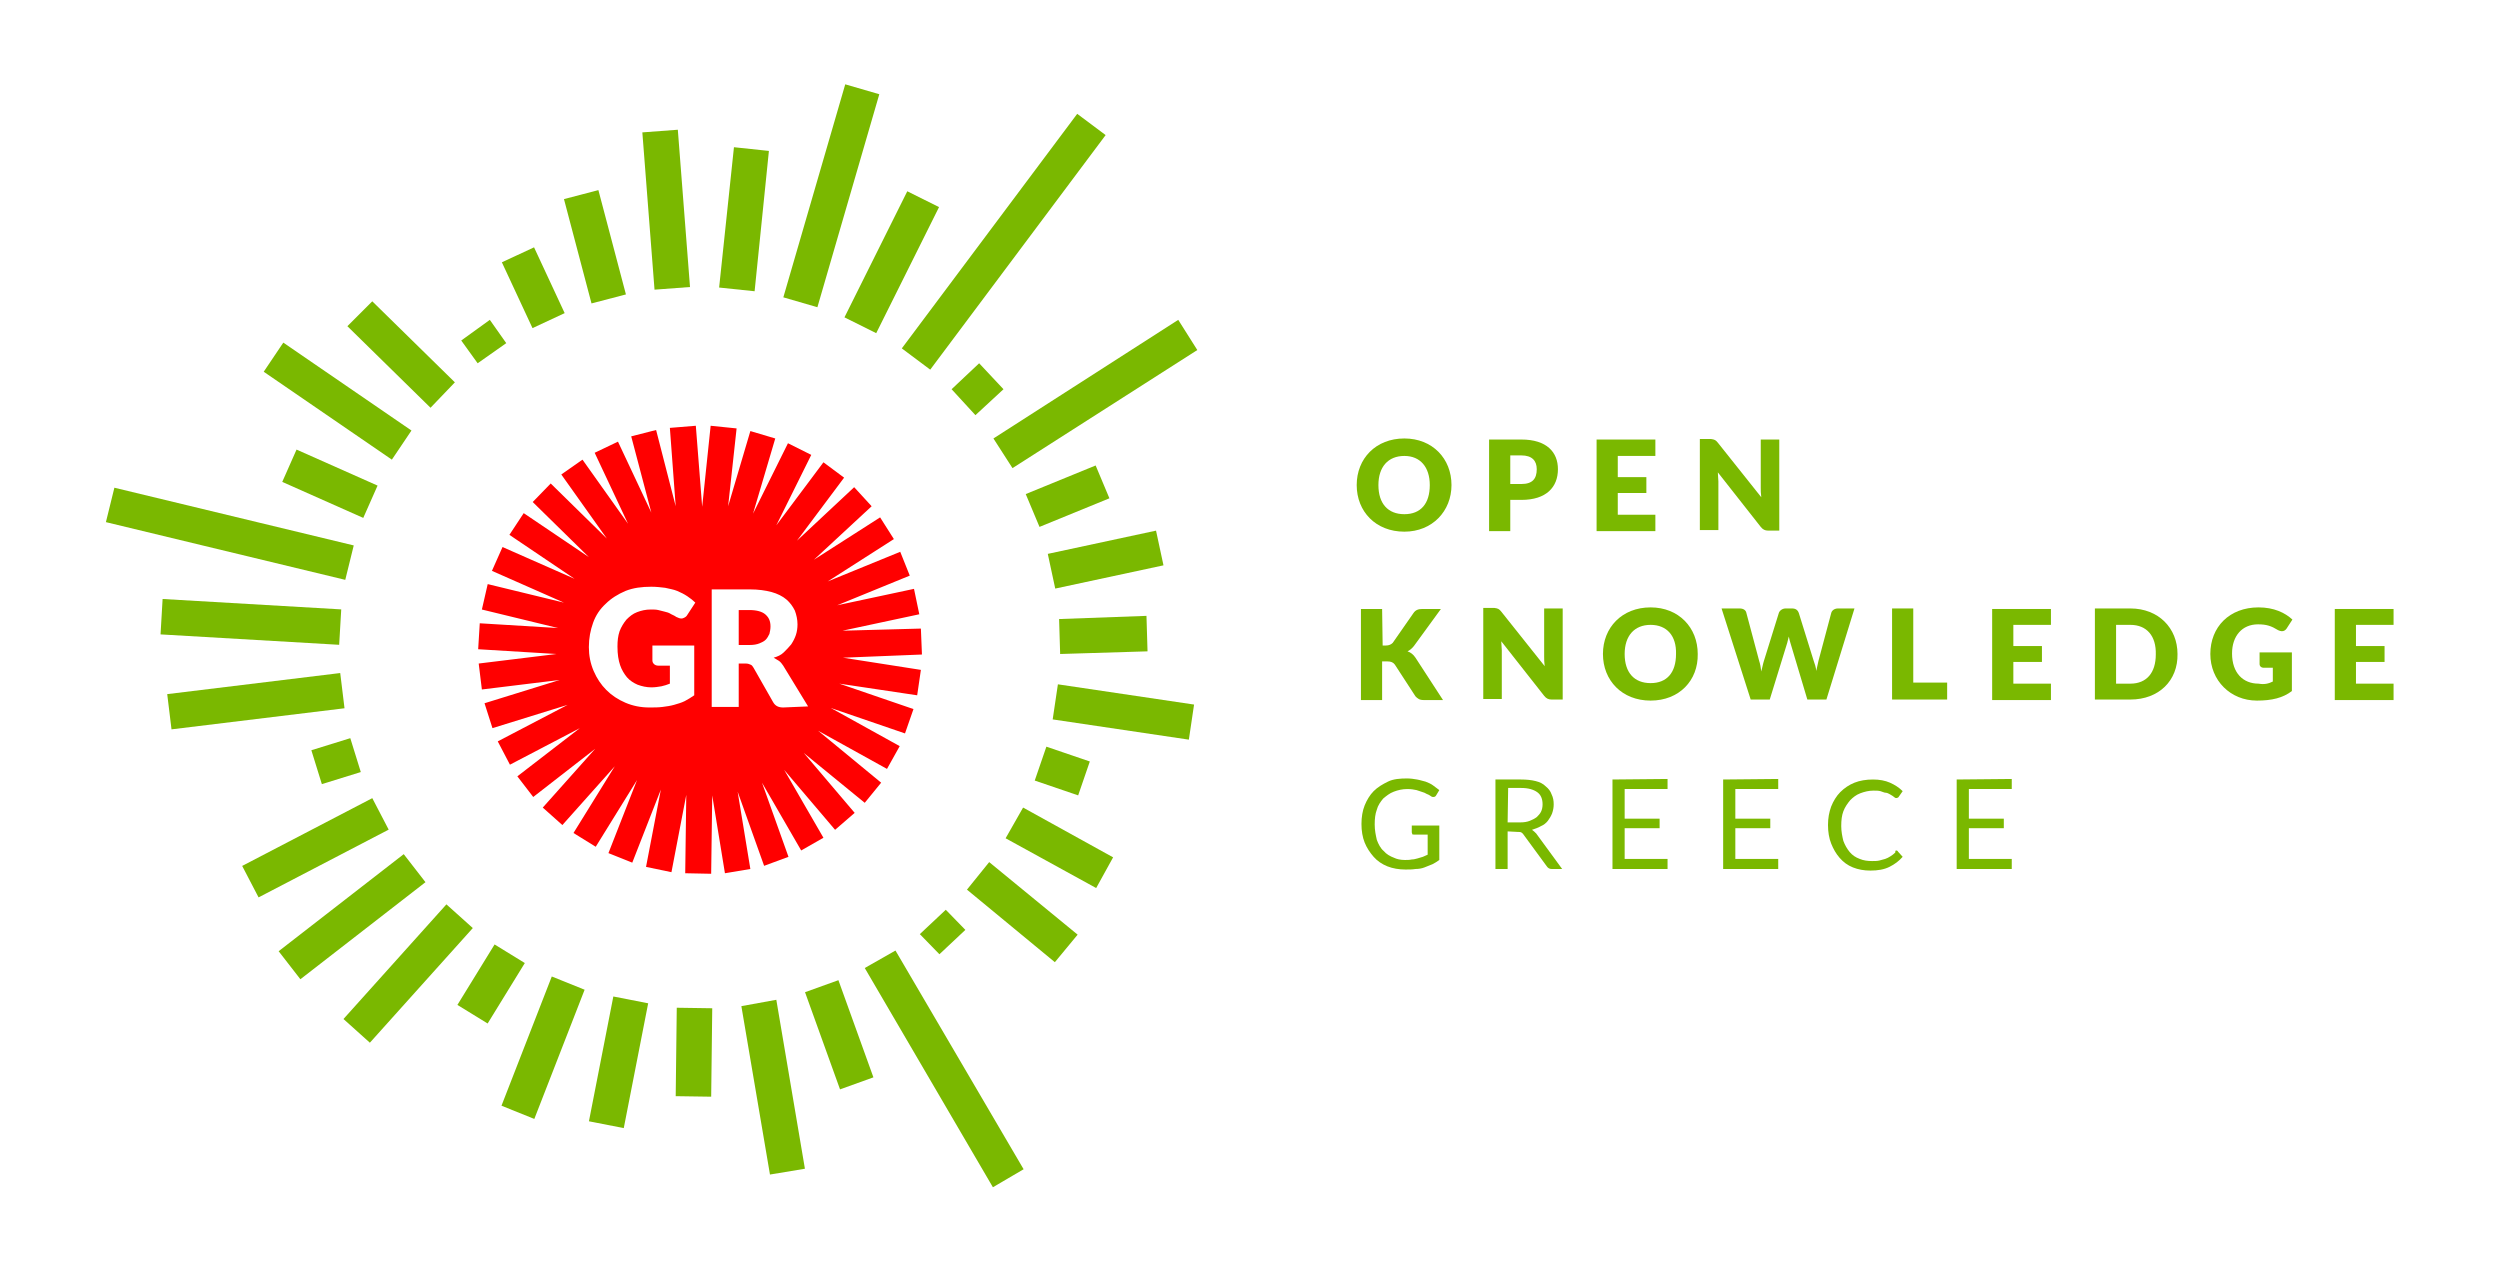 <?xml version="1.0" encoding="utf-8"?>
<!-- Generator: Adobe Illustrator 18.1.1, SVG Export Plug-In . SVG Version: 6.00 Build 0)  -->
<svg version="1.1" id="Layer_1" xmlns="http://www.w3.org/2000/svg" xmlns:xlink="http://www.w3.org/1999/xlink" x="0px" y="0px"
	 viewBox="31.5 272 472.1 240" enable-background="new 31.5 272 472.1 240" xml:space="preserve">
<g>
	<g>
		<path fill="#7AB800" d="M296.7,372.4c-5.4,0-9-3.8-9-8.8c0-5,3.6-8.8,9-8.8c5.3,0,8.9,3.8,8.9,8.8
			C305.6,368.5,302,372.4,296.7,372.4z M296.7,358.1c-3.1,0-4.9,2.1-4.9,5.5c0,3.5,1.8,5.5,4.9,5.5s4.8-2,4.8-5.5
			C301.5,360.2,299.7,358.1,296.7,358.1z"/>
		<path fill="#7AB800" d="M316.7,366.5v5.8h-4V355h6.1c4.8,0,6.9,2.4,6.9,5.6c0,3.4-2.2,5.8-6.9,5.8H316.7z M316.7,363.4h2.1
			c2.1,0,2.9-1,2.9-2.8c0-1.6-0.9-2.6-2.9-2.6h-2.1V363.4z"/>
		<path fill="#7AB800" d="M344.1,355v3.1H337v4h5.4v3H337v4.1h7.1v3.1H333V355C333,355,344.1,355,344.1,355z"/>
		<path fill="#7AB800" d="M355.9,355.6l8.2,10.3c-0.1-0.7-0.1-1.3-0.1-1.8v-9.1h3.5v17.2h-2.1c-0.6,0-1-0.2-1.4-0.7l-8.1-10.3
			c0,0.6,0.1,1.2,0.1,1.7v9.2h-3.5v-17.2h2.1C355.3,355,355.5,355.1,355.9,355.6z"/>
	</g>
	<g>
		<path fill="#7AB800" d="M292.6,393.9h0.6c0.6,0,1-0.2,1.3-0.5l3.9-5.6c0.4-0.6,0.9-0.8,1.7-0.8h3.5l-5.1,7c-0.4,0.5-0.8,0.8-1.2,1
			c0.6,0.2,1.1,0.6,1.5,1.2l5.2,8h-3.6c-0.9,0-1.2-0.3-1.6-0.7l-3.9-6c-0.3-0.4-0.7-0.6-1.4-0.6h-1v7.3h-4v-17.2h4L292.6,393.9
			L292.6,393.9z"/>
		<path fill="#7AB800" d="M315,387.5l8.2,10.3c-0.1-0.7-0.1-1.3-0.1-1.8v-9.1h3.5v17.2h-2.1c-0.6,0-1-0.2-1.4-0.7l-8.1-10.3
			c0,0.6,0.1,1.2,0.1,1.7v9.2h-3.5v-17.2h2.1C314.4,386.9,314.6,387,315,387.5z"/>
		<path fill="#7AB800" d="M343.2,404.3c-5.4,0-9-3.8-9-8.8s3.6-8.8,9-8.8c5.3,0,8.9,3.8,8.9,8.8
			C352.2,400.5,348.6,404.3,343.2,404.3z M343.2,390c-3.1,0-4.9,2.1-4.9,5.5c0,3.5,1.8,5.5,4.9,5.5s4.8-2,4.8-5.5
			C348.1,392.1,346.3,390,343.2,390z"/>
		<path fill="#7AB800" d="M356.6,386.9h3.4c0.7,0,1.2,0.3,1.3,0.9l2.4,9c0.2,0.6,0.3,1.2,0.4,2c0.2-0.7,0.3-1.4,0.5-2l2.8-9
			c0.1-0.4,0.6-0.9,1.3-0.9h1.2c0.7,0,1.1,0.3,1.3,0.9l2.8,9c0.2,0.5,0.4,1.2,0.5,1.9c0.1-0.7,0.3-1.3,0.4-1.9l2.4-9
			c0.1-0.5,0.6-0.9,1.3-0.9h3.1l-5.3,17.2h-3.6l-3.2-10.7c-0.1-0.3-0.2-0.7-0.3-1.2c-0.1,0.4-0.2,0.8-0.3,1.2l-3.3,10.7h-3.6
			L356.6,386.9z"/>
		<path fill="#7AB800" d="M392.8,400.9h6.4v3.2h-10.4v-17.2h4V400.9z"/>
		<path fill="#7AB800" d="M418.8,386.9v3.1h-7.1v4h5.4v3h-5.4v4.1h7.1v3.1h-11.1v-17.2H418.8z"/>
		<path fill="#7AB800" d="M433.8,404.1h-6.7v-17.2h6.7c5.3,0,8.9,3.7,8.9,8.6C442.8,400.5,439.2,404.1,433.8,404.1z M433.8,390h-2.7
			v11.1h2.7c3.1,0,4.8-2.1,4.8-5.5C438.7,392.1,436.9,390,433.8,390z"/>
		<path fill="#7AB800" d="M460.7,400.7v-2.6H459c-0.5,0-0.8-0.3-0.8-0.7v-2.2h6.1v7.3c-1.7,1.3-3.8,1.8-6.6,1.8
			c-5,0-8.8-3.8-8.8-8.8c0-5.1,3.6-8.8,9.1-8.8c2.9,0,5,1,6.4,2.3l-1.1,1.7c-0.2,0.3-0.5,0.5-0.9,0.5c-0.2,0-0.5-0.1-0.7-0.2
			c-1.3-0.8-2.2-1.1-3.8-1.1c-3,0-4.9,2.2-4.9,5.5c0,3.7,2.1,5.7,5,5.7C459.1,401.3,459.9,401.1,460.7,400.7z"/>
		<path fill="#7AB800" d="M483.5,386.9v3.1h-7.1v4h5.4v3h-5.4v4.1h7.1v3.1h-11.1v-17.2H483.5z"/>
	</g>
	<g>
		<path fill="#7AB800" d="M296.8,434.4c0.4,0,0.9,0,1.3-0.1c0.4,0,0.7-0.1,1.1-0.2c0.3-0.1,0.7-0.2,1-0.3s0.6-0.3,0.9-0.4v-3.8h-2.6
			c-0.2,0-0.3,0-0.3-0.1s-0.1-0.2-0.1-0.3v-1.3h5.2v6.5c-0.4,0.3-0.9,0.6-1.3,0.8c-0.5,0.2-1,0.4-1.5,0.6c-0.5,0.2-1.1,0.3-1.7,0.3
			c-0.6,0.1-1.2,0.1-1.9,0.1c-1.2,0-2.4-0.2-3.4-0.6c-1-0.4-1.9-1-2.6-1.8c-0.7-0.8-1.3-1.7-1.7-2.7c-0.4-1-0.6-2.2-0.6-3.5
			c0-1.3,0.2-2.5,0.6-3.5s1-2,1.7-2.7c0.8-0.8,1.7-1.3,2.7-1.8s2.3-0.6,3.6-0.6c0.7,0,1.3,0.1,1.9,0.2s1.1,0.3,1.6,0.4
			c0.5,0.2,1,0.4,1.4,0.7c0.4,0.3,0.8,0.6,1.2,0.9l-0.6,1c-0.1,0.2-0.3,0.3-0.5,0.3c-0.1,0-0.3,0-0.4-0.1c-0.2-0.1-0.4-0.3-0.7-0.4
			s-0.5-0.3-0.9-0.4s-0.8-0.3-1.2-0.4c-0.5-0.1-1-0.2-1.7-0.2c-1,0-1.8,0.2-2.6,0.5s-1.4,0.8-2,1.3c-0.5,0.6-1,1.3-1.2,2.1
			c-0.3,0.8-0.4,1.7-0.4,2.8c0,1.1,0.2,2,0.4,2.9c0.3,0.8,0.7,1.6,1.3,2.1c0.5,0.6,1.2,1,2,1.3C295.2,434.2,295.9,434.4,296.8,434.4
			z"/>
		<path fill="#7AB800" d="M316.2,429v7.1h-2.3v-16.9h4.8c1.1,0,2,0.1,2.8,0.3c0.8,0.2,1.4,0.5,1.9,1c0.5,0.4,0.9,0.9,1.1,1.5
			c0.3,0.6,0.4,1.2,0.4,1.9c0,0.6-0.1,1.1-0.3,1.7c-0.2,0.5-0.5,1-0.8,1.4c-0.3,0.4-0.8,0.8-1.3,1c-0.5,0.3-1.1,0.5-1.7,0.7
			c0.3,0.2,0.5,0.4,0.8,0.7l4.9,6.7h-2c-0.4,0-0.7-0.2-0.9-0.5l-4.4-6c-0.1-0.2-0.3-0.3-0.4-0.4c-0.2-0.1-0.4-0.1-0.7-0.1L316.2,429
			L316.2,429z M316.2,427.3h2.4c0.7,0,1.3-0.1,1.8-0.3c0.5-0.2,0.9-0.4,1.3-0.7c0.3-0.3,0.6-0.6,0.8-1c0.2-0.4,0.3-0.9,0.3-1.4
			c0-1-0.3-1.8-1-2.3c-0.7-0.5-1.7-0.8-3-0.8h-2.5L316.2,427.3L316.2,427.3z"/>
		<path fill="#7AB800" d="M346.4,419.1v1.9h-8.1v5.6h6.6v1.8h-6.6v5.8h8.1v1.9H336v-16.9L346.4,419.1L346.4,419.1z"/>
		<path fill="#7AB800" d="M367.3,419.1v1.9h-8.1v5.6h6.6v1.8h-6.6v5.8h8.1v1.9h-10.4v-16.9L367.3,419.1L367.3,419.1z"/>
		<path fill="#7AB800" d="M389.6,432.6c0.1,0,0.3,0.1,0.3,0.2l0.9,1c-0.7,0.8-1.5,1.4-2.5,1.9s-2.2,0.7-3.6,0.7
			c-1.2,0-2.3-0.2-3.3-0.6c-1-0.4-1.8-1-2.5-1.8c-0.7-0.8-1.2-1.7-1.6-2.7c-0.4-1-0.6-2.2-0.6-3.5s0.2-2.4,0.6-3.5
			c0.4-1,1-2,1.7-2.7c0.8-0.8,1.7-1.4,2.7-1.8c1-0.4,2.2-0.6,3.5-0.6c1.2,0,2.3,0.2,3.2,0.6c0.9,0.4,1.7,0.9,2.4,1.6l-0.7,1
			c-0.1,0.1-0.1,0.2-0.2,0.2c-0.1,0.1-0.2,0.1-0.3,0.1c-0.1,0-0.2,0-0.3-0.1s-0.3-0.2-0.4-0.3c-0.2-0.1-0.3-0.2-0.5-0.3
			c-0.2-0.1-0.5-0.3-0.8-0.3s-0.6-0.2-1-0.3c-0.4-0.1-0.8-0.1-1.3-0.1c-0.9,0-1.7,0.2-2.5,0.5c-0.8,0.3-1.4,0.8-1.9,1.3
			c-0.5,0.6-1,1.3-1.3,2.1c-0.3,0.8-0.4,1.7-0.4,2.8c0,1,0.2,2,0.4,2.8c0.3,0.8,0.7,1.5,1.2,2.1c0.5,0.6,1.1,1,1.9,1.3
			c0.7,0.3,1.5,0.4,2.3,0.4c0.5,0,1,0,1.4-0.1c0.4-0.1,0.8-0.2,1.1-0.3c0.3-0.1,0.7-0.3,1-0.5c0.3-0.2,0.6-0.4,0.9-0.7
			C389.4,432.6,389.5,432.6,389.6,432.6z"/>
		<path fill="#7AB800" d="M411.4,419.1v1.9h-8.1v5.6h6.6v1.8h-6.6v5.8h8.1v1.9H401v-16.9L411.4,419.1L411.4,419.1z"/>
	</g>
	
		<rect x="217.5" y="290" transform="matrix(-0.801 -0.599 0.599 -0.801 207.671 704.377)" fill="#7AB800" width="6.7" height="55.3"/>
	
		<rect x="196.6" y="308.2" transform="matrix(-0.895 -0.446 0.446 -0.895 235.464 698.438)" fill="#7AB800" width="6.7" height="26.6"/>
	
		<rect x="185.1" y="287.9" transform="matrix(-0.96 -0.279 0.279 -0.96 283.229 658.044)" fill="#7AB800" width="6.7" height="41.9"/>
	<polygon fill="#7AB800" points="174,327 167.3,326.3 170.1,299.8 176.7,300.5 	"/>
	<polygon fill="#7AB800" points="155.1,326.7 152.8,297 159.5,296.5 161.8,326.2 	"/>
	<polygon fill="#7AB800" points="143.2,329.3 138,309.6 144.5,307.9 149.7,327.6 	"/>
	
		<rect x="125.2" y="323.1" transform="matrix(-0.422 -0.907 0.907 -0.422 -108.162 583.864)" fill="#7AB800" width="13.7" height="6.7"/>
	<polygon fill="#7AB800" points="121.7,340.6 118.6,336.3 124,332.4 127.1,336.8 	"/>
	<polygon fill="#7AB800" points="112.8,349 97.1,333.6 101.8,328.9 117.4,344.2 	"/>
	<polygon fill="#7AB800" points="105.5,358.8 81.3,342.2 85,336.7 109.2,353.3 	"/>
	<polygon fill="#7AB800" points="100.1,369.8 84.8,363 87.5,356.9 102.8,363.7 	"/>
	<polygon fill="#7AB800" points="51.5,370.6 96.7,381.5 98.3,375 53.1,364.1 	"/>
	
		<rect x="61.9" y="386" transform="matrix(-0.998 -5.814029e-002 5.814029e-002 -0.998 134.883 782.592)" fill="#7AB800" width="33.8" height="6.7"/>
	
		<rect x="76.4" y="388" transform="matrix(-0.121 -0.993 0.993 -0.121 -312.151 532.543)" fill="#7AB800" width="6.7" height="32.9"/>
	
		<rect x="91.6" y="411.7" transform="matrix(-0.296 -0.955 0.955 -0.296 -273.78 629.415)" fill="#7AB800" width="6.7" height="7.7"/>
	
		<rect x="87.6" y="418.3" transform="matrix(-0.462 -0.887 0.887 -0.462 -250.233 712.419)" fill="#7AB800" width="6.7" height="27.7"/>
	
		<rect x="94.7" y="430.2" transform="matrix(-0.613 -0.79 0.79 -0.613 -193.581 795.446)" fill="#7AB800" width="6.7" height="29.9"/>
	
		<rect x="105.1" y="441.2" transform="matrix(-0.744 -0.668 0.668 -0.744 -115.181 867.365)" fill="#7AB800" width="6.7" height="29.1"/>
	
		<rect x="121" y="451.2" transform="matrix(-0.852 -0.524 0.524 -0.852 -9.752 913.104)" fill="#7AB800" width="6.7" height="13.4"/>
	<polygon fill="#7AB800" points="132.4,483.3 126.2,480.8 135.7,456.4 141.9,458.9 	"/>
	
		<rect x="144.9" y="460.8" transform="matrix(-0.982 -0.192 0.192 -0.982 203.111 965.357)" fill="#7AB800" width="6.7" height="24"/>
	<polygon fill="#7AB800" points="165.8,479.1 159.1,479 159.3,462.3 166,462.4 	"/>
	<polygon fill="#7AB800" points="176.9,493.8 171.5,462 178.1,460.8 183.5,492.7 	"/>
	
		<rect x="180.2" y="464.1" transform="matrix(-0.339 -0.941 0.941 -0.339 -185.499 804.616)" fill="#7AB800" width="19.5" height="6.7"/>
	<polygon fill="#7AB800" points="194.8,454.8 219,496.2 224.8,492.8 200.6,451.5 	"/>
	<polygon fill="#7AB800" points="208.9,452.2 205.2,448.4 210.1,443.8 213.8,447.6 	"/>
	<polygon fill="#7AB800" points="230.7,453.7 214.1,440 218.3,434.8 235,448.5 	"/>
	<polygon fill="#7AB800" points="238.5,439.7 221.4,430.3 224.7,424.5 241.7,433.9 	"/>
	<polygon fill="#7AB800" points="235.1,422.2 226.9,419.4 229.1,413 237.3,415.8 	"/>
	
		<rect x="230.7" y="402.9" transform="matrix(-0.989 -0.147 0.147 -0.989 424.939 844.056)" fill="#7AB800" width="26" height="6.7"/>
	<polygon fill="#7AB800" points="231.7,395.5 231.5,388.9 248,388.3 248.2,395 	"/>
	
		<rect x="237" y="367.4" transform="matrix(-0.21 -0.978 0.978 -0.21 -78.777 692.086)" fill="#7AB800" width="6.7" height="20.9"/>
	<polygon fill="#7AB800" points="227.8,371.5 225.2,365.3 238.4,359.9 241,366.1 	"/>
	<polygon fill="#7AB800" points="222.7,360.4 219.1,354.8 254,332.4 257.6,338.1 	"/>
	<polygon fill="#7AB800" points="215.7,350.4 211.2,345.5 216.4,340.6 221,345.5 	"/>
	<g>
		<path fill="#FF0000" d="M176,388c-0.6-0.5-1.6-0.8-3-0.8H171v6.6h2.1c0.7,0,1.3-0.1,1.8-0.3c0.5-0.2,0.9-0.4,1.2-0.7
			c0.3-0.3,0.5-0.7,0.7-1.1c0.1-0.4,0.2-0.9,0.2-1.4C177,389.3,176.7,388.6,176,388z"/>
		<path fill="#FF0000" d="M205.6,395.6l-0.2-4.9l-14.8,0.4l14.5-3.1l-1-4.8l-14.5,3.1l13.7-5.6l-1.8-4.5l-13.7,5.6l12.5-8l-2.6-4.1
			l-12.5,8l10.9-10.1l-3.3-3.6l-10.8,10.1l8.9-11.9l-3.9-2.9l-8.9,11.9l6.6-13.3l-4.4-2.2l-6.6,13.3l4.2-14.2l-4.7-1.4l-4.2,14.2
			l1.6-14.7l-4.9-0.5l-1.6,15.3l-1.2-15.3l-4.9,0.4l1.1,14.8l-3.7-14.4l-4.7,1.2l3.8,14.4l-6.3-13.4l-4.4,2.1l6.3,13.4l-8.6-12.1
			l-4,2.8l8.6,12.1l-10.6-10.4l-3.4,3.5l10.6,10.4l-12.3-8.3l-2.7,4.1l12.3,8.3l-13.6-6l-2,4.5l13.6,6l-14.4-3.5l-1.1,4.8l14.4,3.5
			l-14.8-0.9l-0.3,4.9l14.8,0.9l-14.7,1.8l0.6,4.9l14.7-1.8l-14.2,4.4l1.5,4.7l14.2-4.4l-13.2,6.9l2.3,4.4l13.2-6.9l-11.8,9.1l3,3.9
			l11.7-9.1l-9.9,11.1l3.7,3.3l9.9-11.1l-7.8,12.6l4.2,2.6l7.8-12.6l-5.4,13.8l4.5,1.8l5.4-13.8l-2.8,14.6l4.8,1l2.8-14.6l-0.2,14.8
			l4.9,0.1l0.2-14.8l2.4,14.7l4.8-0.8l-2.4-14.6l5,14l4.6-1.7l-5-14l7.4,12.8l4.2-2.4l-7.4-12.8l9.6,11.3l3.7-3.2l-9.6-11.3
			l11.5,9.4l3.1-3.8L186,410l13,7.2l2.4-4.3l-13-7.2l14,4.8l1.6-4.6l-14-4.8l14.7,2.2l0.7-4.8l-14.7-2.3L205.6,395.6z M148.6,397.6
			c0.3,0.9,0.8,1.7,1.3,2.3s1.3,1.1,2,1.4c0.8,0.3,1.7,0.5,2.6,0.5c0.7,0,1.3-0.1,1.9-0.2c0.5-0.1,1.1-0.3,1.6-0.5v-3.4h-2.2
			c-0.3,0-0.6-0.1-0.8-0.3c-0.2-0.2-0.3-0.4-0.3-0.7v-2.8h7.9v9.4c-0.6,0.4-1.2,0.8-1.8,1.1c-0.6,0.3-1.3,0.5-2,0.7
			c-0.7,0.2-1.4,0.3-2.2,0.4c-0.8,0.1-1.6,0.1-2.5,0.1c-1.6,0-3.1-0.3-4.5-0.9c-1.4-0.6-2.6-1.4-3.6-2.4c-1-1-1.8-2.2-2.4-3.6
			c-0.6-1.4-0.9-2.9-0.9-4.5c0-1.7,0.3-3.2,0.8-4.6s1.3-2.6,2.4-3.6c1-1,2.3-1.8,3.7-2.4c1.5-0.6,3.1-0.8,4.9-0.8
			c0.9,0,1.8,0.1,2.6,0.2c0.8,0.2,1.6,0.3,2.3,0.6c0.7,0.3,1.3,0.6,1.9,1s1.1,0.8,1.5,1.2l-1.5,2.3c-0.1,0.2-0.3,0.4-0.5,0.5
			c-0.2,0.1-0.4,0.2-0.6,0.2c-0.3,0-0.6-0.1-1-0.3c-0.4-0.3-0.8-0.4-1.1-0.6s-0.7-0.3-1.1-0.4c-0.4-0.1-0.8-0.2-1.2-0.3
			c-0.4-0.1-0.9-0.1-1.4-0.1c-1,0-1.8,0.2-2.6,0.5s-1.4,0.8-2,1.4c-0.5,0.6-1,1.4-1.3,2.2c-0.3,0.9-0.4,1.8-0.4,2.9
			C148.1,395.6,148.3,396.7,148.6,397.6z M179.4,405.6c-0.9,0-1.5-0.3-1.9-1l-3.7-6.5c-0.2-0.3-0.3-0.5-0.6-0.6
			c-0.2-0.1-0.5-0.2-0.9-0.2H171v8.2h-5.1v-22.2h7.2c1.6,0,3,0.2,4.1,0.5c1.1,0.3,2.1,0.8,2.8,1.4c0.7,0.6,1.2,1.3,1.6,2.1
			c0.3,0.8,0.5,1.7,0.5,2.6c0,0.7-0.1,1.4-0.3,2c-0.2,0.6-0.5,1.2-0.9,1.8c-0.4,0.5-0.9,1-1.4,1.5s-1.2,0.8-1.9,1
			c0.3,0.2,0.7,0.4,1,0.6s0.6,0.6,0.8,0.9l4.7,7.7L179.4,405.6L179.4,405.6z"/>
	</g>
</g>
</svg>
